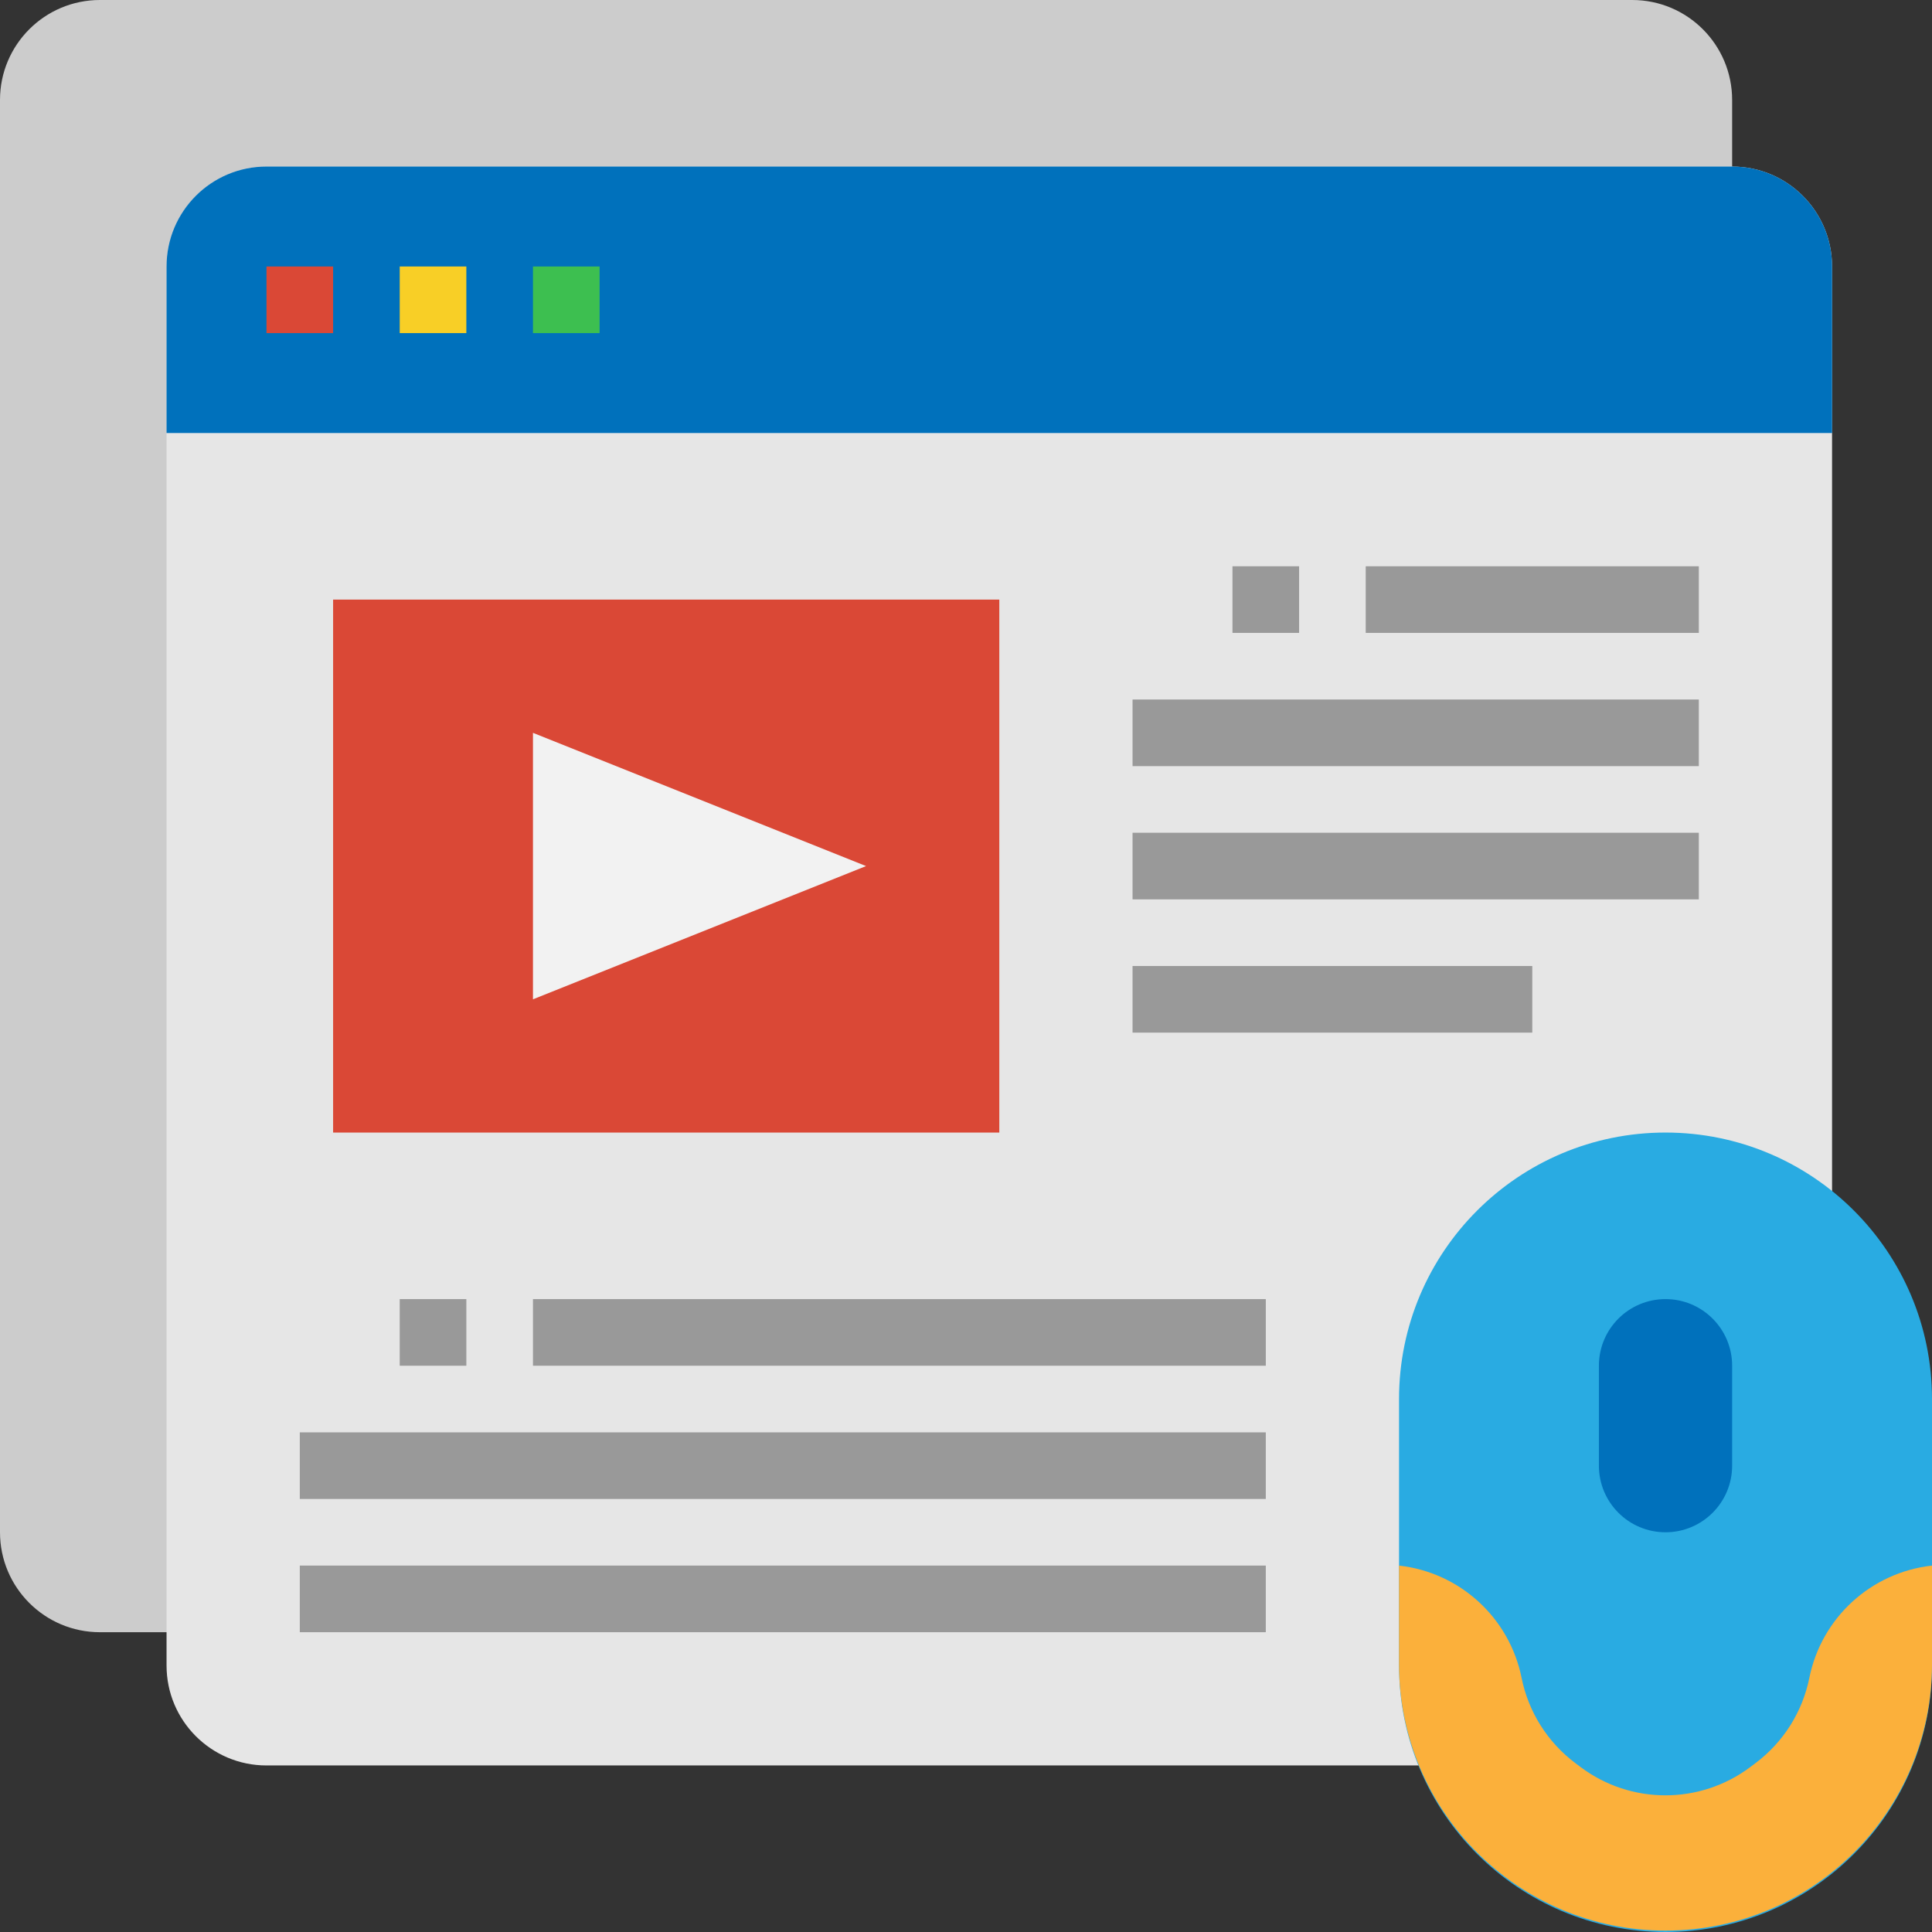 <?xml version="1.0" encoding="iso-8859-1"?>
<!-- Generator: Adobe Illustrator 19.0.0, SVG Export Plug-In . SVG Version: 6.00 Build 0)  -->
<svg version="1.1" id="Capa_1" xmlns="http://www.w3.org/2000/svg" xmlns:xlink="http://www.w3.org/1999/xlink" x="0px" y="0px"
	 viewBox="0 0 464 464" style="enable-background:new 0 0 464 464;" xml:space="preserve">
<rect x="0" y="0" width="464" height="464" fill="#333333" stroke="none"/>
<path style="fill:#CCCCCC;" d="M48,392H24c-13.255,0-24-10.745-24-24V24C0,10.745,10.745,0,24,0h368c13.255,0,24,10.745,24,24v344
	c0,13.255-10.745,24-24,24H48z"/>
<path style="fill:#E6E6E6;" d="M88,424H64c-13.255,0-24-10.745-24-24V64c0-13.255,10.745-24,24-24h352c13.255,0,24,10.745,24,24v336
	c0,13.255-10.745,24-24,24H88z"/>
<path style="fill:#0071BC;" d="M64,40h352c13.255,0,24,10.745,24,24v40l0,0H40l0,0V64C40,50.745,50.745,40,64,40z"/>
<path style="fill:#DA4836;" d="M64,64h16v16H64V64z"/>
<path style="fill:#F8CF26;" d="M96,64h16v16H96V64z"/>
<path style="fill:#3DBF50;" d="M128,64h16v16h-16V64z"/>
<path style="fill:#29ABE2;" d="M400,272L400,272c35.346,0,64,28.654,64,64v64c0,35.346-28.654,64-64,64l0,0
	c-35.346,0-64-28.654-64-64v-64C336,300.654,364.654,272,400,272z"/>
<path style="fill:#0071BC;" d="M400,312L400,312c8.837,0,16,7.163,16,16v24c0,8.837-7.163,16-16,16l0,0c-8.837,0-16-7.163-16-16v-24
	C384,319.163,391.163,312,400,312z"/>
<path style="fill:#FBB03B;" d="M434.544,402.952c-1.648,8.191-6.257,15.487-12.944,20.496l-1.256,0.944
	c-12.071,9.048-28.665,9.048-40.736,0l-1.256-0.944c-6.678-5.013-11.278-12.309-12.92-20.496
	c-2.91-14.426-14.806-25.32-29.432-26.952v23.664c0,35.346,28.654,64,64,64s64-28.654,64-64V376
	C449.365,377.623,437.457,388.518,434.544,402.952L434.544,402.952z"/>
<path style="fill:#DA4836;" d="M80,144h160v128H80V144z"/>
<path style="fill:#F2F2F2;" d="M128,176v64l80-32L128,176z"/>
<g>
	<path style="fill:#999999;" d="M272,168h136v16H272V168z"/>
	<path style="fill:#999999;" d="M272,200h136v16H272V200z"/>
	<path style="fill:#999999;" d="M272,232h96v16h-96V232z"/>
	<path style="fill:#999999;" d="M328,136h80v16h-80V136z"/>
	<path style="fill:#999999;" d="M296,136h16v16h-16V136z"/>
	<path style="fill:#999999;" d="M72,344h232v16H72V344z"/>
	<path style="fill:#999999;" d="M72,376h232v16H72V376z"/>
	<path style="fill:#999999;" d="M128,312h176v16H128V312z"/>
	<path style="fill:#999999;" d="M96,312h16v16H96V312z"/>
</g>
<g>
</g>
<g>
</g>
<g>
</g>
<g>
</g>
<g>
</g>
<g>
</g>
<g>
</g>
<g>
</g>
<g>
</g>
<g>
</g>
<g>
</g>
<g>
</g>
<g>
</g>
<g>
</g>
<g>
</g>
</svg>
